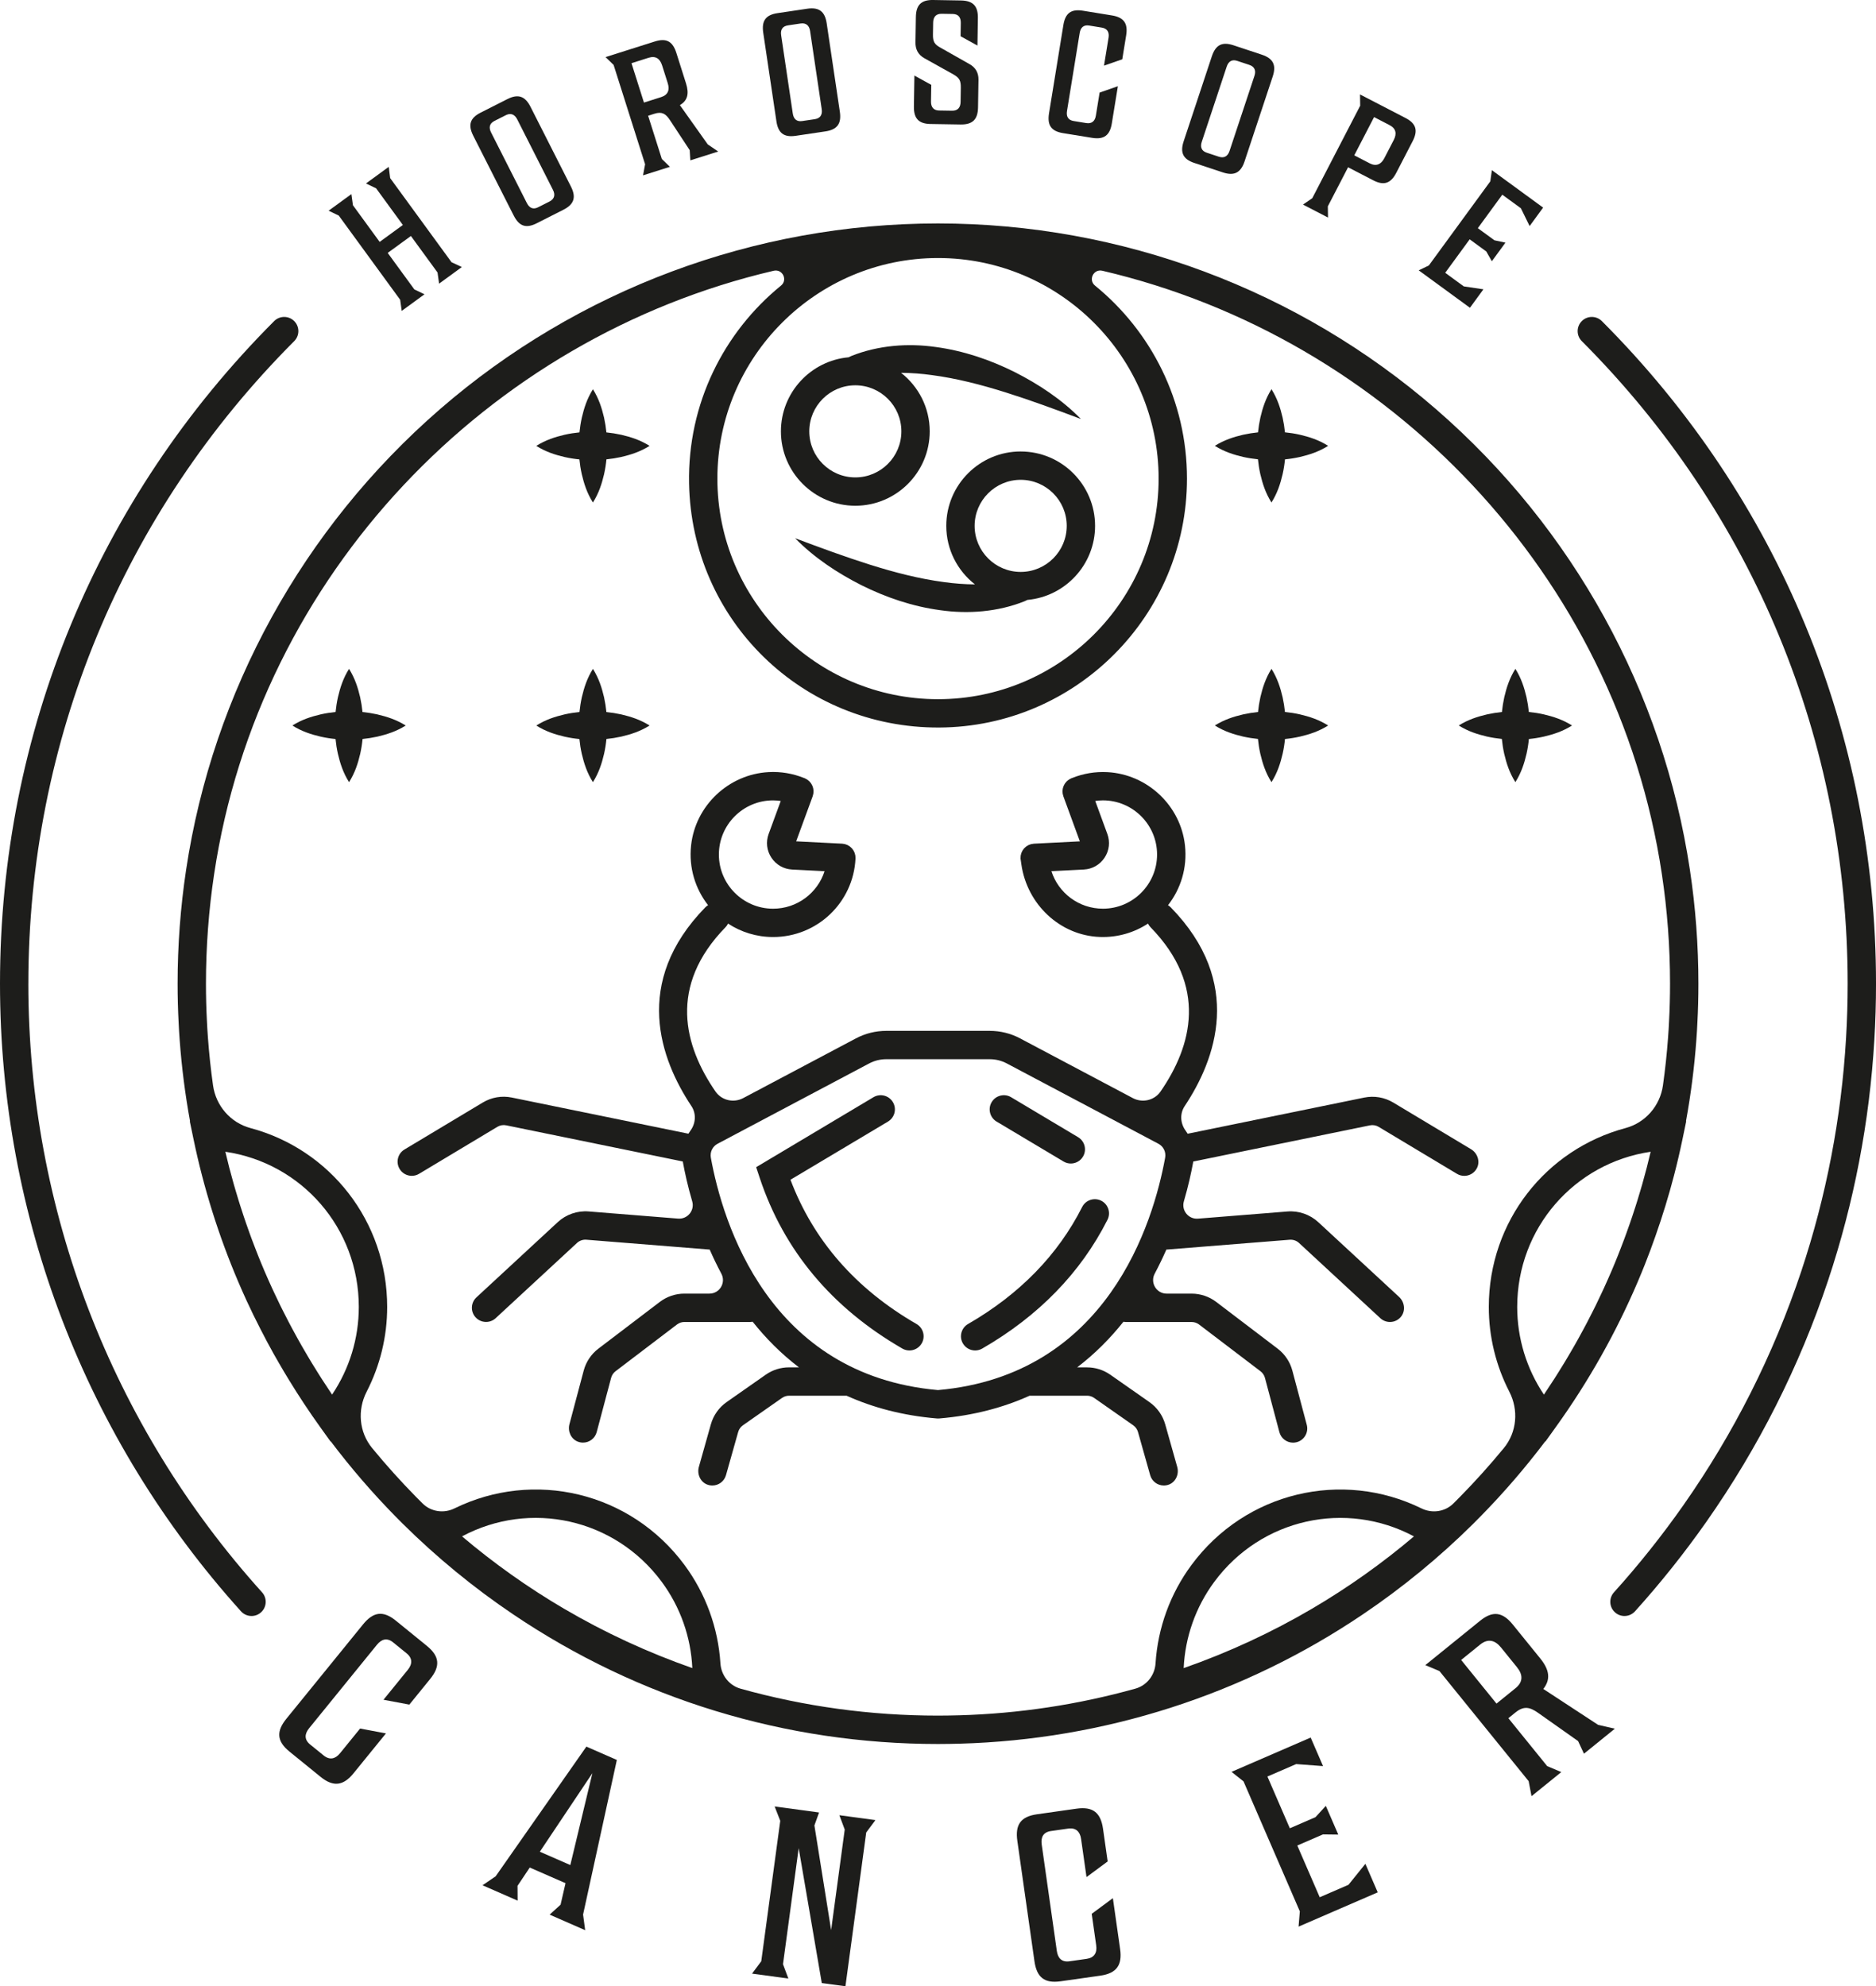 <?xml version="1.0" encoding="UTF-8"?>
<svg id="Layer_1" data-name="Layer 1" xmlns="http://www.w3.org/2000/svg" viewBox="0 0 1243.6 1316.88">
  <path d="M517.67,285.99c0,27.2,22.13,49.32,49.32,49.32s49.32-22.13,49.32-49.32c0-15.76-7.45-29.78-18.99-38.81,6.78.05,13.6.56,20.42,1.51,16.43,2.16,32.86,6.42,49.23,11.58,16.41,5.17,32.73,11.2,49.56,17.52-12.67-12.91-27.85-22.98-44.01-31.17-16.22-8.07-33.79-14.09-52.29-16.56-18.38-2.63-38.04-1.14-55.78,5.92-.66.28-1.29.61-1.94.91-25.1,2.28-44.84,23.41-44.84,49.09ZM566.99,316.52c-16.83,0-30.52-13.69-30.52-30.53s13.69-30.53,30.52-30.53,30.53,13.69,30.53,30.53-13.69,30.53-30.53,30.53Z" style="fill: #1d1d1b; stroke-width: 0px;"/>
  <path d="M676.61,299.32c-27.2,0-49.32,22.13-49.32,49.32,0,15.76,7.45,29.78,18.99,38.81-6.78-.05-13.6-.56-20.42-1.51-16.43-2.16-32.86-6.42-49.23-11.58-16.41-5.17-32.73-11.2-49.56-17.52,12.67,12.91,27.85,22.98,44.01,31.17,16.22,8.07,33.79,14.09,52.29,16.56,18.38,2.63,38.04,1.14,55.78-5.92.66-.28,1.29-.61,1.94-.91,25.1-2.28,44.84-23.41,44.84-49.09,0-27.2-22.13-49.32-49.32-49.32ZM676.61,318.12c16.83,0,30.53,13.69,30.53,30.53s-13.69,30.53-30.53,30.53-30.53-13.69-30.53-30.53,13.69-30.53,30.53-30.53Z" style="fill: #1d1d1b; stroke-width: 0px;"/>
  <path d="M976.75,1010.1c1.44-1.42,2.86-2.86,4.3-4.32l.23-.23c15.39-15.66,29.83-32.41,43.05-49.91l.11.13,6.97-9.71c21.6-30.07,39.86-62.47,54.28-96.3,1.62-3.81,3.2-7.64,4.73-11.49,2.46-6.19,4.76-12.44,6.97-18.72,4.67-13.27,8.81-26.72,12.34-40.32,2.08-8.02,3.96-16.08,5.64-24.17l2.42-11.67h-.16c3.24-17.72,5.56-35.82,6.88-53.95.31-4.12.54-7.92.69-11.5.45-8.31.67-16.97.67-25.74,0-25.32-1.89-50.7-5.63-75.45-17.73-118.13-77.43-226.55-168.09-305.28-91.58-79.53-208.9-123.33-330.35-123.33s-238.77,43.8-330.35,123.33c-90.66,78.74-150.36,187.15-168.09,305.28-3.73,24.76-5.63,50.15-5.63,75.46,0,8.76.23,17.42.67,25.64.16,3.65.39,7.44.7,11.58,1.32,18.16,3.65,36.26,6.88,53.98h-.16s2.42,11.66,2.42,11.66c6.7,32.37,16.68,64.24,29.67,94.7,1.8,4.23,3.66,8.43,5.58,12.62,2.9,6.32,5.98,12.56,9.15,18.76,2.77,5.43,5.63,10.82,8.6,16.15,1.26,2.25,2.55,4.49,3.84,6.72,2.1,3.63,4.24,7.24,6.43,10.82,6.51,10.65,13.39,21.09,20.68,31.24,0,.01.02.02.02.03l6.95,9.67.11-.13c13.22,17.5,27.66,34.26,43.05,49.91,1.52,1.54,3.01,3.06,4.5,4.53,22.59,22.4,47.27,42.67,73.35,60.23,83.29,56.23,180.68,85.96,281.63,85.96,2.6,0,5.22-.02,7.73-.07,2.23-.03,4.46-.07,6.65-.14,95.72-2.67,188.14-32.32,267.24-85.74,26.08-17.57,50.76-37.83,73.33-60.2ZM784.66,1105.96c.94-20.58,7.96-40.54,20.31-57.22,31.17-42.13,87.32-54.17,132.35-30.11-21.07,17.86-43.76,33.96-67.6,47.96-26.88,15.78-55.44,29-85.06,39.38ZM1063.32,853.86c-.57,1.25-1.18,2.5-1.76,3.75-1.19,2.54-2.39,5.09-3.62,7.61-.72,1.47-1.47,2.94-2.2,4.4-1.15,2.29-2.31,4.58-3.5,6.85-.8,1.53-1.61,3.05-2.43,4.57-1.18,2.2-2.38,4.4-3.59,6.59-.85,1.52-1.7,3.04-2.56,4.55-1.25,2.2-2.53,4.38-3.82,6.56-.86,1.45-1.71,2.91-2.59,4.35-1.39,2.3-2.82,4.59-4.25,6.87-.81,1.28-1.6,2.58-2.42,3.85-1.8,2.8-3.63,5.57-5.48,8.34-.49.73-.96,1.47-1.45,2.19-.06.09-.13.19-.2.28-11.48-17.1-17.7-37.32-17.7-58.07,0-52.41,37.97-95.48,88.47-102.93-.82,3.5-1.68,7-2.58,10.48-.25.96-.52,1.91-.77,2.86-.71,2.66-1.42,5.32-2.17,7.97-.38,1.36-.79,2.71-1.19,4.06-.66,2.25-1.33,4.49-2.02,6.73-.45,1.46-.92,2.91-1.38,4.37-.68,2.14-1.38,4.28-2.1,6.42-.49,1.46-.98,2.92-1.49,4.38-.75,2.16-1.51,4.3-2.29,6.45-.5,1.4-1.01,2.79-1.52,4.18-.86,2.32-1.76,4.64-2.66,6.95-.46,1.18-.91,2.37-1.38,3.54-1.38,3.47-2.8,6.93-4.27,10.36-1.64,3.84-3.34,7.67-5.08,11.47ZM768.05,317.32c0,80.64-65.61,146.25-146.25,146.25s-146.25-65.61-146.25-146.25,65.61-146.25,146.25-146.25,146.25,65.61,146.25,146.25ZM220.16,924.63c-.06-.09-.13-.19-.2-.28-.49-.72-.96-1.46-1.45-2.19-1.86-2.77-3.69-5.55-5.49-8.35-.81-1.27-1.6-2.55-2.4-3.82-1.44-2.29-2.87-4.59-4.28-6.91-.87-1.43-1.71-2.87-2.56-4.31-1.3-2.2-2.58-4.4-3.85-6.61-.85-1.5-1.7-3-2.54-4.51-1.22-2.2-2.43-4.41-3.62-6.63-.81-1.51-1.62-3.02-2.41-4.54-1.19-2.29-2.36-4.59-3.52-6.89-.73-1.46-1.47-2.91-2.19-4.37-1.24-2.53-2.44-5.08-3.64-7.64-.58-1.24-1.18-2.48-1.75-3.73-1.74-3.81-3.44-7.63-5.08-11.47-1.47-3.44-2.89-6.9-4.27-10.38-.46-1.14-.89-2.3-1.34-3.44-.92-2.35-1.82-4.7-2.7-7.06-.51-1.36-1-2.73-1.49-4.09-.79-2.18-1.56-4.36-2.32-6.55-.49-1.43-.98-2.86-1.46-4.3-.73-2.17-1.44-4.34-2.13-6.52-.46-1.43-.91-2.85-1.35-4.28-.7-2.26-1.37-4.53-2.04-6.81-.39-1.34-.79-2.67-1.17-4.01-.75-2.65-1.47-5.31-2.17-7.97-.25-.96-.53-1.92-.78-2.88-.9-3.48-1.76-6.98-2.58-10.48,50.5,7.45,88.47,50.52,88.47,102.93,0,20.76-6.22,40.98-17.7,58.07ZM373.88,1066.58c-23.84-14-46.53-30.1-67.6-47.96,45.02-24.06,101.17-12.02,132.35,30.11,12.35,16.69,19.37,36.64,20.31,57.22-29.62-10.38-58.18-23.6-85.06-39.38ZM635.61,1137.25c-2.09.07-4.18.11-6.35.14-2.48.05-4.98.07-7.46.07-44.66,0-88.59-6.05-130.81-17.84-7.61-2.12-12.92-8.9-13.42-16.78-1.5-23.49-9.71-46.19-23.83-65.28-35.94-48.57-99.99-63.25-152.48-37.48-7.05,3.46-15.53,2.26-21.11-3.26-.04-.04-.08-.08-.12-.12-1.44-1.42-2.86-2.87-4.31-4.33-10.14-10.31-19.85-21.12-29.05-32.32-8.65-10.53-9.86-25.2-3.63-37.32,8.88-17.26,13.62-36.5,13.62-56.17,0-56.97-38.02-104.57-90.58-118.63-13.24-3.54-22.95-14.74-24.86-28.32-1.47-10.46-2.61-21.01-3.38-31.6-.3-3.96-.51-7.56-.67-11.1-.43-7.98-.64-16.3-.64-24.73,0-24.38,1.82-48.82,5.42-72.66,29.78-198.43,181.25-355.67,370.92-400.01,5.83-1.36,9.5,6.06,4.86,9.84-37.92,30.88-61.92,78.22-60.95,131.04,1.67,90.78,75.01,162.39,165.81,161.96,90.65-.43,164.26-74.3,164.26-165.05,0-51.56-23.78-97.65-60.94-127.93-4.66-3.79-1.02-11.24,4.83-9.87,189.67,44.35,341.13,201.59,370.91,400.02,3.6,23.83,5.42,48.27,5.42,72.66,0,8.43-.22,16.75-.65,24.82-.15,3.48-.37,7.08-.67,11.03-.77,10.57-1.91,21.12-3.38,31.58-1.91,13.58-11.61,24.77-24.86,28.32-52.57,14.06-90.58,61.66-90.58,118.63,0,19.66,4.74,38.91,13.62,56.17,6.23,12.12,5.02,26.79-3.63,37.32-9.2,11.2-18.91,22-29.05,32.32l-.23.23c-1.37,1.39-2.71,2.76-4.11,4.13-.03.03-.07.07-.1.1-5.58,5.52-14.06,6.72-21.11,3.26-52.49-25.77-116.54-11.09-152.48,37.48-14.12,19.08-22.32,41.77-23.83,65.25-.5,7.87-5.78,14.64-13.37,16.76-37.89,10.58-77.16,16.57-117.05,17.68Z" style="fill: #1d1d1b; stroke-width: 0px;"/>
  <path d="M283,1091.24l-20.58-16.72c-8.56-6.95-15.03-5.83-21.78,2.48l-50.77,62.5c-6.75,8.31-6.52,14.87,2.03,21.82l20.59,16.72c8.56,6.95,15.15,5.93,21.9-2.38l21.46-26.41-17.14-3.22-13.3,16.37c-3.12,3.85-6.9,4.69-10.87,1.47l-8.93-7.25c-3.97-3.22-3.79-6.99-.67-10.83l44.93-55.31c3.12-3.85,6.77-4.79,10.74-1.57l8.93,7.25c3.97,3.22,3.91,7.09.79,10.94l-16.12,19.84,17.14,3.22,13.8-16.99c6.75-8.31,6.4-14.97-2.16-21.92Z" style="fill: #1d1d1b; stroke-width: 0px;"/>
  <path d="M388.71,1158.01l-60.14,85.98-8.71,5.95,23.27,10.19-.07-9.8,8.11-12.15,23.71,10.38-3.28,14.26-7.25,6.59,23.56,10.32-1.39-10.37,22.38-102.51-20.2-8.84ZM378.05,1236.53l-20.19-8.84,34.83-52.07-14.63,60.91Z" style="fill: #1d1d1b; stroke-width: 0px;"/>
  <polygon points="559.97 1213 550.96 1279.65 539.87 1210.28 542.96 1201.68 513.52 1197.69 517.23 1207.22 504.64 1300.31 498.53 1308.52 522.6 1311.77 519.05 1302.26 529.45 1225.32 544.76 1314.77 560.44 1316.88 574.22 1214.93 580.33 1206.73 556.42 1203.5 559.97 1213" style="fill: #1d1d1b; stroke-width: 0px;"/>
  <path d="M737.71,1258.49l-14.01,10.38,2.97,20.88c.7,4.9-1.25,8.25-6.31,8.97l-11.39,1.62c-5.06.72-7.7-1.97-8.4-6.87l-10.02-70.55c-.7-4.9,1.09-8.22,6.15-8.94l11.39-1.62c5.06-.72,7.86,1.95,8.56,6.85l3.6,25.31,14.02-10.38-3.08-21.67c-1.51-10.6-6.63-14.87-17.55-13.32l-26.26,3.73c-10.91,1.55-14.49,7.06-12.98,17.66l11.33,79.72c1.51,10.6,6.47,14.89,17.39,13.34l26.26-3.73c10.91-1.55,14.65-7.08,13.14-17.68l-4.79-33.69Z" style="fill: #1d1d1b; stroke-width: 0px;"/>
  <polygon points="893.9 1249.63 874.84 1257.88 859.98 1223.58 876.99 1216.22 887.14 1216.34 878.89 1197.29 872.04 1204.78 855.03 1212.15 840.17 1177.84 859.23 1169.59 877.05 1170.93 868.85 1152.01 816.38 1174.75 824.33 1181.05 861.66 1267.25 860.82 1277.36 913.3 1254.63 905.11 1235.72 893.9 1249.63" style="fill: #1d1d1b; stroke-width: 0px;"/>
  <path d="M1023.04,1119.8c4.98-6.29,4.16-12.63-1.97-20.2l-18.2-22.47c-6.74-8.32-13.21-9.45-21.77-2.51l-36.25,29.36,9.36,3.93,59.13,73,1.91,9.97,19.74-15.99-9.35-3.94-25.74-31.78,4.59-3.72c5.46-4.43,9.38-3.9,15.2.23l26.44,18.68,3.89,8.36,20.48-16.59-11.09-2.53-36.35-23.81ZM1004.57,1119.33l-12.54,10.16-23.43-28.93,12.54-10.16c5.22-4.22,9.86-3.05,13.89,1.91l10.56,13.04c4.02,4.97,4.2,9.75-1.01,13.98Z" style="fill: #1d1d1b; stroke-width: 0px;"/>
  <polygon points="265.27 198.74 266.3 206.13 281.39 195.12 274.67 191.88 257.01 167.68 272.39 156.47 290.04 180.67 291.07 188.06 306.16 177.05 299.34 173.88 258.64 118.09 257.7 110.62 242.61 121.63 249.33 124.87 267.06 149.16 251.68 160.38 233.96 136.08 232.93 128.69 217.84 139.7 224.57 142.94 265.27 198.74" style="fill: #1d1d1b; stroke-width: 0px;"/>
  <path d="M340.52,142.86c3.56,7.02,8.03,8.84,15.26,5.17l17.71-8.97c7.23-3.66,8.52-8.4,4.96-15.42l-26.76-52.81c-3.56-7.02-8.14-8.78-15.37-5.12l-17.71,8.97c-7.23,3.66-8.41,8.35-4.86,15.37l26.76,52.81ZM327.73,80.2l7.55-3.82c3.35-1.7,5.93-.5,7.58,2.74l23.68,46.74c1.65,3.25,1.08,6.04-2.27,7.74l-7.55,3.82c-3.35,1.7-5.83.45-7.47-2.8l-23.68-46.74c-1.65-3.25-1.19-5.98,2.17-7.68Z" style="fill: #1d1d1b; stroke-width: 0px;"/>
  <path d="M427.64,108.91l-1.37,7.34,17.81-5.64-5.35-5.21-9.09-28.67,4.14-1.31c4.93-1.56,7.47-.15,10.34,4.24l13.08,19.89.42,6.77,18.48-5.86-6.92-4.71-18.49-26.06c5.1-2.97,6.24-7.52,4.08-14.36l-6.42-20.27c-2.38-7.5-6.5-10.02-14.23-7.57l-32.7,10.36,5.35,5.21,20.87,65.85ZM429.92,38.31c4.7-1.49,7.57.56,8.99,5.04l3.73,11.76c1.42,4.48.26,7.81-4.45,9.3l-11.31,3.59-8.27-26.1,11.31-3.59Z" style="fill: #1d1d1b; stroke-width: 0px;"/>
  <path d="M514.66,80.31c1.16,7.79,4.83,10.92,12.85,9.73l19.64-2.92c8.02-1.19,10.73-5.28,9.58-13.06l-8.71-58.56c-1.16-7.79-4.95-10.9-12.96-9.71l-19.64,2.92c-8.02,1.19-10.62,5.26-9.46,13.05l8.71,58.56ZM522.32,16.82l8.37-1.24c3.72-.55,5.79,1.4,6.32,5l7.71,51.82c.54,3.6-.88,6.07-4.6,6.62l-8.37,1.24c-3.72.55-5.67-1.41-6.21-5.01l-7.71-51.82c-.54-3.6.76-6.05,4.48-6.6Z" style="fill: #1d1d1b; stroke-width: 0px;"/>
  <path d="M616.91,82.21l19.85.32c8.1.13,11.45-3.46,11.58-11.33l.3-18.32c.07-4.58-1.87-8.14-6.06-10.44l-19.21-10.88c-3.96-2.18-4.99-3.96-4.91-8.77l.13-7.87c.06-3.64,1.86-5.84,5.61-5.78l7.4.12c3.76.06,5.37,2.32,5.31,5.96l-.14,8.81,11.18,6.17.29-18.2c.13-7.87-3.1-11.56-11.21-11.69L618.59,0c-8.1-.13-11.33,3.46-11.46,11.33l-.27,16.68c-.07,4.58,1.63,8.13,5.82,10.55l19.33,10.77c3.96,2.3,4.98,4.07,4.91,8.89l-.15,9.4c-.06,3.64-1.86,5.84-5.61,5.78l-8.69-.14c-3.64-.06-5.37-2.32-5.31-5.96l.18-11.04-11.18-6.17-.33,20.44c-.13,7.87,2.99,11.56,11.09,11.69Z" style="fill: #1d1d1b; stroke-width: 0px;"/>
  <path d="M704.68,88.26l19.25,3.13c8,1.3,11.83-1.76,13.09-9.53l4.02-24.7-12.11,4.22-2.49,15.3c-.58,3.59-2.68,5.51-6.39,4.91l-8.35-1.36c-3.71-.6-4.97-3.07-4.39-6.66l8.41-51.71c.59-3.59,2.57-5.53,6.28-4.93l8.35,1.36c3.71.6,5.09,3.09,4.51,6.68l-3.02,18.55,12.11-4.22,2.58-15.88c1.26-7.77-1.4-11.89-9.4-13.19l-19.25-3.13c-8-1.3-11.72,1.78-12.98,9.55l-9.5,58.44c-1.26,7.77,1.28,11.87,9.28,13.17Z" style="fill: #1d1d1b; stroke-width: 0px;"/>
  <path d="M791.76,108.05l18.84,6.25c7.69,2.55,11.96.13,14.44-7.34l18.63-56.19c2.48-7.47.5-11.96-7.19-14.51l-18.84-6.25c-7.69-2.55-11.85-.09-14.33,7.38l-18.63,56.19c-2.48,7.47-.61,11.93,7.08,14.48ZM796.67,93.97l16.49-49.73c1.14-3.46,3.41-5.06,6.98-3.88l8.03,2.66c3.57,1.18,4.54,3.86,3.39,7.31l-16.49,49.73c-1.14,3.46-3.52,5.02-7.09,3.84l-8.03-2.66c-3.57-1.18-4.43-3.82-3.28-7.28Z" style="fill: #1d1d1b; stroke-width: 0px;"/>
  <path d="M880.23,136.78l13.4-25.87,16.69,8.64c7.2,3.73,11.69,1.95,15.31-5.04l10.8-20.87c3.62-6.99,2.48-11.68-4.72-15.41l-30.15-15.61.11,7.46-31.77,61.34-6.16,4.22,16.59,8.59-.11-7.46ZM910.87,77.63l10.22,5.3c4.38,2.27,4.96,5.75,2.8,9.92l-6.21,12c-2.11,4.07-5.34,5.7-9.72,3.44l-10.22-5.3,13.13-25.35Z" style="fill: #1d1d1b; stroke-width: 0px;"/>
  <polygon points="983.36 191.81 970.36 189.88 958.03 180.87 974.25 158.67 985.25 166.71 988.95 173.2 997.96 160.87 990.66 159.31 979.65 151.28 995.87 129.08 1008.2 138.09 1013.99 149.88 1022.93 137.64 988.97 112.83 987.93 120.22 947.18 176 940.46 179.24 974.42 204.05 983.36 191.81" style="fill: #1d1d1b; stroke-width: 0px;"/>
  <path d="M1061.87,212.89c-3.67-3.67-9.62-3.68-13.29-.01-3.67,3.67-3.68,9.62-.01,13.29,113.65,113.84,176.24,265.14,176.24,426.02,0,12.13-.36,24.23-1.06,35.99-3.08,52.79-13.1,104.91-29.77,154.92-18.38,55.08-44.65,107.2-78.1,154.9-14.15,20.16-29.62,39.58-45.99,57.72-3.48,3.85-3.17,9.8.68,13.27,1.8,1.62,4.05,2.42,6.29,2.42,2.57,0,5.12-1.05,6.98-3.1,16.88-18.7,32.84-38.73,47.43-59.52,34.49-49.19,61.59-102.94,80.54-159.75,17.19-51.58,27.52-105.33,30.7-159.75.73-12.11,1.1-24.6,1.1-37.1,0-165.9-64.54-321.91-181.73-439.3Z" style="fill: #1d1d1b; stroke-width: 0px;"/>
  <path d="M18.8,652.19c0-160.88,62.59-312.18,176.24-426.02,3.67-3.67,3.66-9.62-.01-13.29-3.67-3.67-9.63-3.66-13.29.01C64.54,330.28,0,486.29,0,652.19c0,154.06,56.74,301.83,159.76,416.12,1.85,2.06,4.41,3.1,6.98,3.1,2.24,0,4.49-.8,6.29-2.42,3.86-3.47,4.16-9.42.69-13.27-99.91-110.82-154.93-254.13-154.93-403.53Z" style="fill: #1d1d1b; stroke-width: 0px;"/>
  <path d="M250.15,473.65c-3.28-.72-6.56-1.24-9.84-1.57-.33-3.28-.85-6.56-1.57-9.84-1.47-6.26-3.44-12.52-7.36-18.78-3.93,6.26-5.89,12.52-7.36,18.78-.72,3.27-1.23,6.55-1.57,9.82-3.28.32-6.56.83-9.84,1.57-6.26,1.47-12.52,3.44-18.78,7.39,6.26,3.95,12.52,5.92,18.78,7.39,3.27.74,6.55,1.25,9.82,1.57.32,3.27.83,6.55,1.57,9.82,1.47,6.26,3.44,12.52,7.39,18.78,3.95-6.26,5.92-12.52,7.39-18.78.74-3.28,1.25-6.56,1.57-9.84,3.27-.33,6.55-.85,9.82-1.57,6.26-1.47,12.52-3.44,18.78-7.36-6.26-3.93-12.52-5.89-18.78-7.36Z" style="fill: #1d1d1b; stroke-width: 0px;"/>
  <path d="M384.09,489.97c.32,3.27.83,6.55,1.57,9.82,1.47,6.26,3.44,12.52,7.39,18.78,3.95-6.26,5.92-12.52,7.39-18.78.74-3.28,1.25-6.56,1.57-9.84,3.27-.33,6.55-.85,9.82-1.57,6.26-1.47,12.52-3.44,18.78-7.36-6.26-3.93-12.52-5.89-18.78-7.36-3.28-.72-6.56-1.24-9.84-1.57-.33-3.28-.85-6.56-1.57-9.84-1.47-6.26-3.44-12.52-7.36-18.78-3.93,6.26-5.89,12.52-7.36,18.78-.72,3.27-1.23,6.55-1.57,9.82-3.28.32-6.56.83-9.84,1.57-6.26,1.47-12.52,3.44-18.78,7.39,6.26,3.95,12.52,5.92,18.78,7.39,3.27.74,6.55,1.25,9.82,1.57Z" style="fill: #1d1d1b; stroke-width: 0px;"/>
  <path d="M384.09,304.57c.32,3.27.83,6.55,1.57,9.82,1.47,6.26,3.44,12.52,7.39,18.78,3.95-6.26,5.92-12.52,7.39-18.78.74-3.28,1.25-6.56,1.57-9.84,3.27-.33,6.55-.85,9.82-1.57,6.26-1.47,12.52-3.44,18.78-7.36-6.26-3.93-12.52-5.89-18.78-7.36-3.28-.72-6.56-1.24-9.84-1.57-.33-3.28-.85-6.56-1.57-9.84-1.47-6.26-3.44-12.52-7.36-18.78-3.93,6.26-5.89,12.52-7.36,18.78-.72,3.27-1.23,6.55-1.57,9.82-3.28.32-6.56.83-9.84,1.57-6.26,1.47-12.52,3.44-18.78,7.39,6.26,3.95,12.52,5.92,18.78,7.39,3.27.74,6.55,1.25,9.82,1.57Z" style="fill: #1d1d1b; stroke-width: 0px;"/>
  <path d="M995.58,489.95c.32,3.28.83,6.56,1.57,9.84,1.47,6.26,3.44,12.52,7.39,18.78,3.95-6.26,5.92-12.52,7.39-18.78.74-3.27,1.25-6.55,1.57-9.82,3.27-.32,6.55-.83,9.82-1.57,6.26-1.47,12.52-3.44,18.78-7.39-6.26-3.95-12.52-5.92-18.78-7.39-3.28-.74-6.56-1.25-9.84-1.57-.33-3.27-.85-6.55-1.57-9.82-1.47-6.26-3.44-12.52-7.36-18.78-3.93,6.26-5.89,12.52-7.36,18.78-.72,3.28-1.24,6.56-1.57,9.84-3.28.33-6.56.85-9.84,1.57-6.26,1.47-12.52,3.44-18.78,7.36,6.26,3.93,12.52,5.89,18.78,7.36,3.27.72,6.55,1.23,9.82,1.57Z" style="fill: #1d1d1b; stroke-width: 0px;"/>
  <path d="M833.9,489.95c.32,3.28.83,6.56,1.57,9.84,1.47,6.26,3.44,12.52,7.39,18.78,3.95-6.26,5.92-12.52,7.39-18.78.74-3.27,1.25-6.55,1.57-9.82,3.27-.32,6.55-.83,9.82-1.57,6.26-1.47,12.52-3.44,18.78-7.39-6.26-3.95-12.52-5.92-18.78-7.39-3.28-.74-6.56-1.25-9.84-1.57-.33-3.27-.85-6.55-1.57-9.82-1.47-6.26-3.44-12.52-7.36-18.78-3.93,6.26-5.89,12.52-7.36,18.78-.72,3.28-1.24,6.56-1.57,9.84-3.28.33-6.56.85-9.84,1.57-6.26,1.47-12.52,3.44-18.78,7.36,6.26,3.93,12.52,5.89,18.78,7.36,3.27.72,6.55,1.23,9.82,1.57Z" style="fill: #1d1d1b; stroke-width: 0px;"/>
  <path d="M833.9,304.54c.32,3.28.83,6.56,1.57,9.84,1.47,6.26,3.44,12.52,7.39,18.78,3.95-6.26,5.92-12.52,7.39-18.78.74-3.27,1.25-6.55,1.57-9.82,3.27-.32,6.55-.83,9.82-1.57,6.26-1.47,12.52-3.44,18.78-7.39-6.26-3.95-12.52-5.92-18.78-7.39-3.28-.74-6.56-1.25-9.84-1.57-.33-3.27-.85-6.55-1.57-9.82-1.47-6.26-3.44-12.52-7.36-18.78-3.93,6.26-5.89,12.52-7.36,18.78-.72,3.28-1.24,6.56-1.57,9.84-3.28.33-6.56.85-9.84,1.57-6.26,1.47-12.52,3.44-18.78,7.36,6.26,3.93,12.52,5.89,18.78,7.36,3.27.72,6.55,1.23,9.82,1.57Z" style="fill: #1d1d1b; stroke-width: 0px;"/>
  <path d="M774.9,984.27c4.58-1.78,6.82-7,5.48-11.72l-7.96-28.21c-1.69-5.97-5.41-11.21-10.49-14.76l-25.88-18.12c-4.55-3.19-9.9-4.88-15.46-4.88h-6.56c11.91-9.08,22.05-19.39,30.67-30.23.45.07.91.14,1.38.14h43.85c1.78,0,3.52.59,4.94,1.67l40.72,30.99c1.44,1.1,2.48,2.65,2.95,4.4l9.56,35.96c1.12,4.21,4.92,6.98,9.07,6.98.8,0,1.61-.1,2.42-.32,5.02-1.33,8-6.48,6.67-11.5l-9.56-35.96c-1.54-5.79-4.96-10.9-9.73-14.53l-40.72-30.99c-4.66-3.55-10.46-5.51-16.33-5.51h-16.56c-6.8,0-11.08-7.24-7.9-13.24,2.86-5.39,5.43-10.75,7.74-16,.18,0,.35.03.53.01l81.2-6.5c2.27-.18,4.53.6,6.2,2.15l53.9,49.88c1.81,1.67,4.1,2.5,6.38,2.5,2.68,0,5.35-1.14,7.23-3.39,3.25-3.9,2.54-9.77-1.18-13.22l-53.56-49.56c-5.52-5.1-12.98-7.69-20.46-7.09l-59.32,4.75c-6.26.5-11.09-5.43-9.34-11.46,3.02-10.36,4.93-19.22,6.09-25.57.05-.28.08-.56.12-.84l117.1-23.98c2.01-.41,4.08-.06,5.84,1l51.91,31.14c1.51.91,3.18,1.34,4.83,1.34,3.36,0,6.62-1.8,8.32-5.02,2.37-4.48.47-10.06-3.87-12.67l-51.51-30.91c-5.8-3.48-12.64-4.65-19.28-3.3l-117.02,23.96c-.41-.68-.85-1.33-1.32-1.97-3.57-4.84-4.01-11.32-.68-16.33,20.52-30.84,39.45-81.94-9.23-131.8-.55-.56-1.17-1.01-1.81-1.41,8.4-10.75,12.88-24.7,11.24-39.7-2.88-26.35-24.92-47.1-51.4-48.52-8.12-.43-16.03.91-23.49,3.92-.04.01-.08.02-.12.03-.03.01-.06.03-.1.05-.09.04-.18.06-.26.09-.23.1-.43.24-.65.35-.29.15-.59.29-.86.46-.26.17-.48.36-.72.55-.25.19-.5.38-.72.6-.22.22-.41.45-.61.69-.19.23-.39.45-.56.69-.18.25-.32.53-.47.8-.14.26-.29.51-.41.77-.12.28-.21.57-.31.87-.09.28-.19.55-.26.84-.07.3-.1.61-.14.92-.04.29-.08.58-.09.88,0,.32.02.63.05.95.02.29.03.59.08.88.06.32.16.64.25.96.07.24.1.47.18.71l10.94,29.88-30.4,1.54s0,0,0,0c0,0,0,0,0,0h-.02c-.24.01-.46.08-.69.11-.4.05-.8.08-1.18.18-.25.06-.48.18-.73.26-.34.12-.69.22-1.01.37-.24.11-.45.27-.67.41-.3.18-.61.33-.88.54-.21.16-.39.36-.59.53-.25.22-.52.43-.75.68-.19.21-.33.45-.5.67-.19.26-.41.5-.57.77-.16.26-.26.54-.39.81-.13.27-.29.54-.39.82-.12.33-.18.69-.27,1.03-.06.25-.15.49-.19.75-.07.44-.07.9-.07,1.36,0,.18-.04.35-.03.53,0,0,0,0,0,.01,0,0,0,.01,0,.02l.57,3.96c3.78,26.34,25.51,47.11,52.1,48.04,11.76.41,22.72-2.92,31.82-8.87.42.83.93,1.63,1.62,2.34,38.21,39.14,27.55,78.75,6.72,108.98-4.08,5.93-12.03,7.75-18.39,4.38l-74.74-39.6c-6.17-3.27-13.05-4.98-20.03-4.98h-68.73c-6.96,0-13.88,1.72-20.03,4.98l-74.74,39.6c-6.36,3.37-14.31,1.54-18.39-4.38-20.83-30.23-31.49-69.84,6.72-108.98.69-.7,1.2-1.5,1.62-2.34,8.59,5.62,18.85,8.91,29.86,8.91,29.24,0,53.24-22.87,54.63-52.07.02-.39-.03-.76-.06-1.14-.02-.25,0-.5-.04-.75-.06-.36-.17-.7-.27-1.04-.07-.25-.11-.51-.19-.75-.12-.33-.3-.64-.46-.96-.11-.23-.2-.47-.33-.68-.18-.3-.41-.57-.63-.85-.15-.2-.28-.42-.45-.6-.24-.27-.52-.49-.79-.72-.18-.16-.34-.34-.54-.49-.29-.22-.61-.38-.92-.56-.21-.12-.41-.27-.63-.38-.33-.16-.69-.26-1.04-.38-.23-.08-.45-.19-.7-.25-.38-.1-.78-.13-1.18-.18-.23-.03-.45-.09-.69-.1h-.02s0,0,0,0c0,0,0,0,0,0l-30.4-1.54,10.95-29.88c.09-.24.12-.48.18-.72.09-.32.19-.63.24-.95.05-.3.06-.6.08-.9.02-.31.06-.63.05-.94,0-.3-.06-.6-.09-.9-.04-.3-.07-.6-.13-.9-.07-.29-.17-.57-.26-.86-.09-.29-.18-.57-.3-.85-.12-.27-.27-.52-.42-.78-.15-.27-.29-.54-.46-.79-.17-.24-.37-.46-.56-.69-.2-.24-.39-.48-.61-.69-.22-.21-.47-.39-.71-.59-.24-.19-.47-.39-.73-.56-.26-.17-.56-.31-.84-.45-.23-.12-.43-.26-.67-.36-.09-.04-.18-.06-.27-.1-.03-.01-.06-.03-.09-.04-.04-.01-.07-.02-.11-.03-7.47-3.01-15.4-4.36-23.53-3.92-26.47,1.43-48.51,22.19-51.37,48.55-1.63,14.99,2.86,28.92,11.25,39.67-.64.4-1.26.85-1.81,1.41-48.68,49.86-29.75,100.96-9.23,131.8,3.33,5.01,2.89,11.49-.68,16.33-.47.64-.91,1.3-1.33,1.97l-117.02-23.96c-6.63-1.36-13.48-.19-19.28,3.3l-51.91,31.14c-4.45,2.67-5.89,8.44-3.22,12.89,1.76,2.94,4.88,4.57,8.07,4.57,1.65,0,3.31-.43,4.83-1.34l51.91-31.15c1.76-1.05,3.83-1.41,5.84-1l117.1,23.98c.04.28.07.56.12.84,1.16,6.36,3.07,15.21,6.09,25.57,1.76,6.03-3.08,11.96-9.34,11.46l-59.32-4.75c-7.49-.6-14.95,1.98-20.47,7.09l-53.9,49.88c-3.81,3.52-4.04,9.47-.52,13.28,1.85,2,4.37,3.01,6.9,3.01,2.28,0,4.57-.83,6.38-2.5l53.9-49.87c1.67-1.55,3.92-2.33,6.2-2.15l81.21,6.5c.18.01.35-.01.53,0,2.3,5.25,4.87,10.61,7.74,16,3.19,6-1.1,13.24-7.9,13.24h-16.56c-5.9,0-11.63,1.93-16.33,5.51l-40.71,30.98c-4.77,3.63-8.19,8.74-9.73,14.52l-9.46,35.57c-1.25,4.7,1.02,9.82,5.56,11.56,1.14.44,2.29.65,3.43.65,4.16,0,7.96-2.78,9.08-6.98l9.56-35.96c.47-1.75,1.5-3.3,2.95-4.4l40.71-30.98c1.42-1.08,3.16-1.67,4.95-1.67h43.85c.47,0,.92-.07,1.38-.14,8.62,10.84,18.76,21.15,30.67,30.23h-6.56c-5.56,0-10.91,1.69-15.46,4.87l-25.88,18.12c-5.1,3.57-8.8,8.79-10.49,14.78l-7.95,28.2c-1.33,4.73.91,9.94,5.48,11.72,1.14.45,2.31.65,3.45.65,4.1,0,7.87-2.71,9.04-6.85l8.08-28.63c.51-1.81,1.63-3.39,3.18-4.47l25.88-18.12c1.37-.96,3.01-1.48,4.69-1.48h38.02s.06,0,.09,0c17.19,7.76,37.01,13.16,59.89,15.09.26.02.51.03.76.03,0,0,0,0,.01,0,0,0,0,0,.01,0s0,0,.01,0c0,0,0,0,.01,0,.25,0,.51-.01.76-.03,22.88-1.93,42.7-7.32,59.89-15.09.03,0,.06,0,.09,0h38.01c1.68,0,3.3.51,4.68,1.48l25.89,18.12c1.54,1.08,2.67,2.67,3.18,4.47l8.08,28.63c1.17,4.14,4.94,6.85,9.04,6.85,1.14,0,2.3-.21,3.45-.65ZM731.13,602.46c-15.95,0-29.49-10.38-34.15-24.87l21.49-1.09c5.63-.29,10.64-3.15,13.75-7.85,3.11-4.7,3.78-10.43,1.84-15.73l-8.02-21.88c1.67-.24,3.36-.4,5.07-.4,19.8,0,35.91,16.11,35.91,35.91s-16.11,35.91-35.91,35.91ZM512.47,530.65c1.71,0,3.4.16,5.08.4l-8.02,21.88c-1.94,5.29-1.27,11.03,1.84,15.73,3.11,4.7,8.12,7.56,13.75,7.85l21.49,1.09c-4.66,14.49-18.2,24.87-34.15,24.87-19.8,0-35.91-16.11-35.91-35.91s16.11-35.91,35.91-35.91ZM471.22,767.56c-.68-3.75,1.11-7.47,4.46-9.24l8.47-4.49c.09-.05.19-.09.28-.15l91.77-48.63c3.45-1.82,7.33-2.79,11.23-2.79h68.73c3.9,0,7.78.97,11.23,2.79l91.78,48.63c.08.05.17.09.26.14l8.49,4.5c3.35,1.77,5.14,5.49,4.46,9.24-7.85,43.07-38.23,144.13-150.58,154.07-112.35-9.94-142.73-111-150.58-154.07Z" style="fill: #1d1d1b; stroke-width: 0px;"/>
  <path d="M646.43,895.36c1.59,0,3.21-.41,4.69-1.26,37.35-21.56,65.29-50.29,83.03-85.39,2.34-4.63.48-10.29-4.15-12.63-4.63-2.34-10.29-.48-12.63,4.15-16.06,31.78-41.51,57.89-75.65,77.59-4.49,2.59-6.03,8.34-3.44,12.84,1.74,3.01,4.9,4.7,8.15,4.7Z" style="fill: #1d1d1b; stroke-width: 0px;"/>
  <path d="M660.65,743.61l44.38,26.48c1.51.9,3.17,1.33,4.8,1.33,3.2,0,6.32-1.64,8.08-4.59,2.66-4.46,1.2-10.23-3.26-12.89l-44.38-26.48c-4.45-2.66-10.23-1.2-12.89,3.26-2.66,4.46-1.2,10.23,3.26,12.89Z" style="fill: #1d1d1b; stroke-width: 0px;"/>
  <path d="M607.57,877.82c-40.3-23.26-68.38-55.42-83.57-95.65l64.64-38.56c4.46-2.66,5.92-8.43,3.26-12.89-2.66-4.46-8.43-5.92-12.89-3.26l-77.75,46.38,2.38,7.17c15.98,48.06,47.78,86.11,94.52,113.09,1.48.86,3.1,1.26,4.69,1.26,3.25,0,6.41-1.69,8.15-4.7,2.6-4.49,1.05-10.24-3.44-12.84Z" style="fill: #1d1d1b; stroke-width: 0px;"/>
</svg>